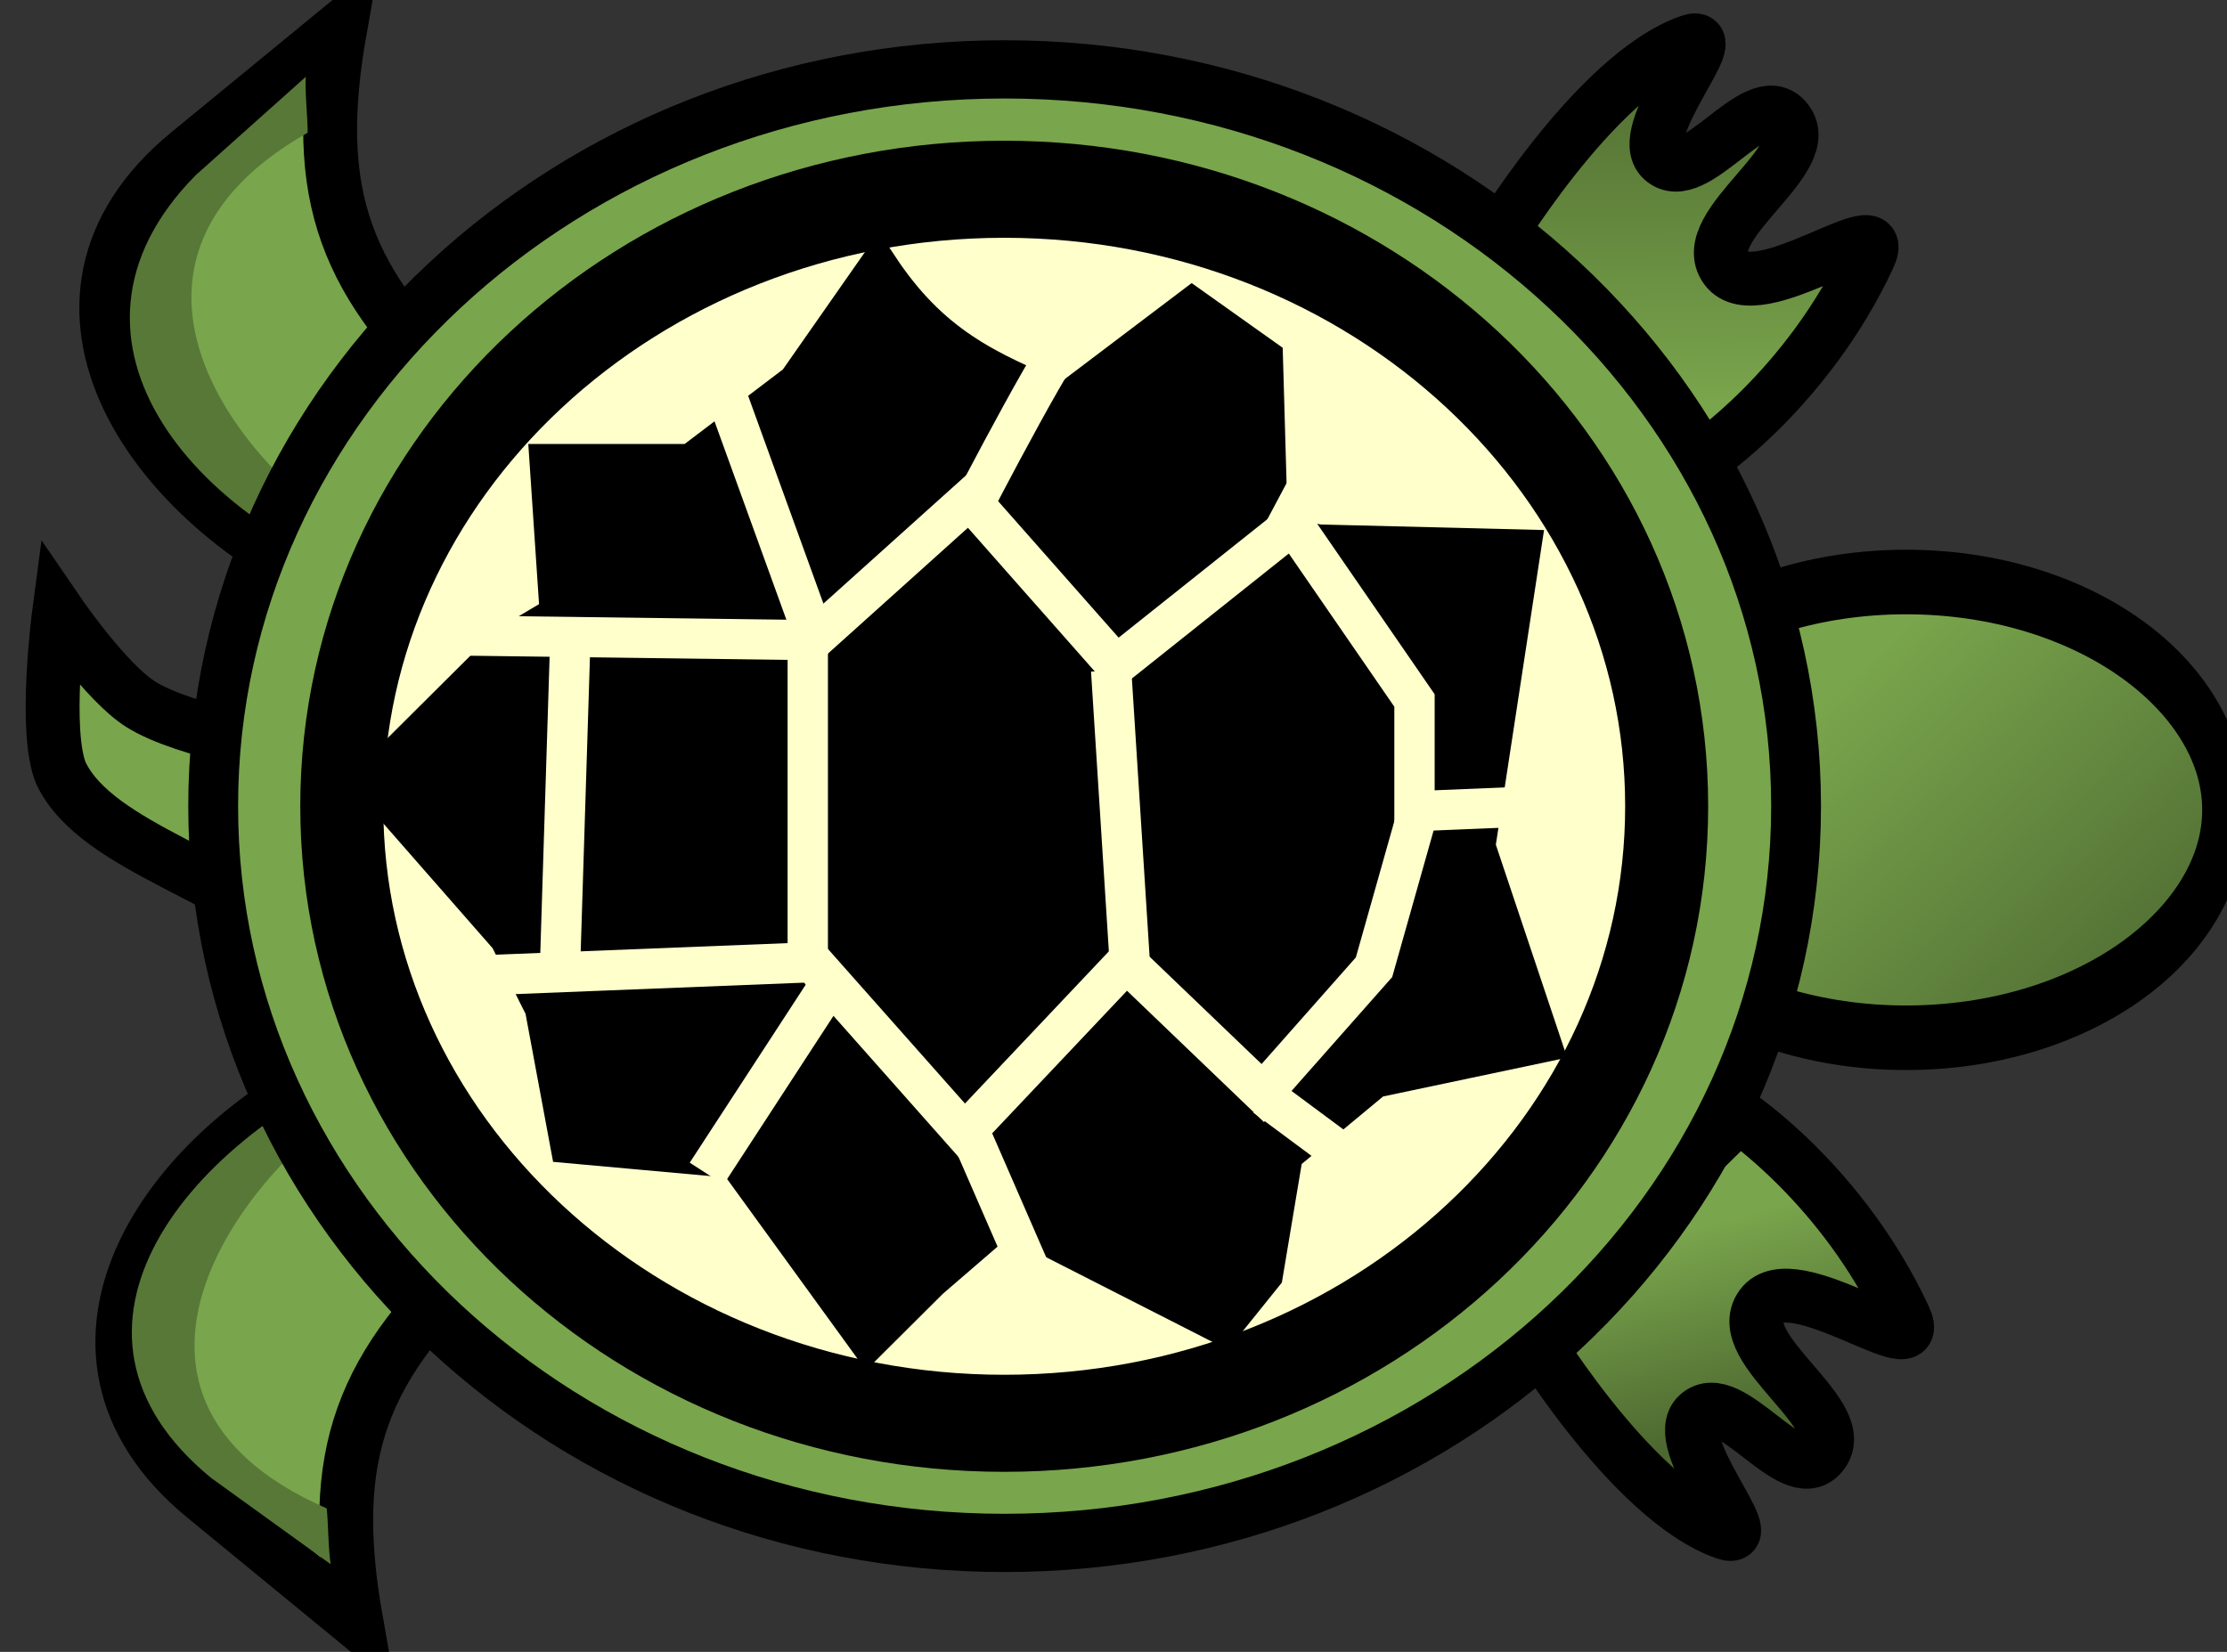<?xml version="1.0" encoding="UTF-8" standalone="no"?>
<!-- Created with Inkscape (http://www.inkscape.org/) -->

<svg
   xmlns:dc="http://purl.org/dc/elements/1.1/"
   xmlns:cc="http://creativecommons.org/ns#"
   xmlns:rdf="http://www.w3.org/1999/02/22-rdf-syntax-ns#"
   xmlns:svg="http://www.w3.org/2000/svg"
   xmlns="http://www.w3.org/2000/svg"
   xmlns:xlink="http://www.w3.org/1999/xlink"
   xmlns:sodipodi="http://sodipodi.sourceforge.net/DTD/sodipodi-0.dtd"
   xmlns:inkscape="http://www.inkscape.org/namespaces/inkscape"
   width="62"
   height="46"
   id="svg2"
   version="1.1"
   inkscape:version="0.48.4 r9939"
   sodipodi:docname="turtle.svg"
   inkscape:export-filename="C:\Users\Schmid\Desktop\turtle.png"
   inkscape:export-xdpi="90"
   inkscape:export-ydpi="90">
  <rect width="100%" height="100%" fill="#333333" stroke="none"/>
  <defs
     id="defs4">
    <linearGradient
       inkscape:collect="always"
       id="linearGradient3864">
      <stop
         style="stop-color:#4f6a30;stop-opacity:1"
         offset="0"
         id="stop3866" />
      <stop
         style="stop-color:#79a54c;stop-opacity:1"
         offset="1"
         id="stop3868" />
    </linearGradient>
    <linearGradient
       inkscape:collect="always"
       id="linearGradient3856">
      <stop
         style="stop-color:#79a54c;stop-opacity:1;"
         offset="0"
         id="stop3858" />
      <stop
         style="stop-color:#4d6830;stop-opacity:1"
         offset="1"
         id="stop3860" />
    </linearGradient>
    <linearGradient
       inkscape:collect="always"
       id="linearGradient3844">
      <stop
         style="stop-color:#79a54c;stop-opacity:1;"
         offset="0"
         id="stop3846" />
      <stop
         style="stop-color:#516f34;stop-opacity:1"
         offset="1"
         id="stop3848" />
    </linearGradient>
    <linearGradient
       inkscape:collect="always"
       xlink:href="#linearGradient3844"
       id="linearGradient3854"
       x1="52.729"
       y1="19.943"
       x2="57.933"
       y2="27.801"
       gradientUnits="userSpaceOnUse" />
    <linearGradient
       inkscape:collect="always"
       xlink:href="#linearGradient3856"
       id="linearGradient3862"
       x1="859.604"
       y1="769.132"
       x2="861.093"
       y2="774.628"
       gradientUnits="userSpaceOnUse" />
    <linearGradient
       inkscape:collect="always"
       xlink:href="#linearGradient3864"
       id="linearGradient3870"
       x1="858.261"
       y1="736.175"
       x2="858.331"
       y2="746.279"
       gradientUnits="userSpaceOnUse" />
  </defs>
  <sodipodi:namedview
     id="base"
     pagecolor="#ffffff"
     bordercolor="#666666"
     borderopacity="1.0"
     inkscape:pageopacity="0.0"
     inkscape:pageshadow="2"
     inkscape:zoom="1.9945023"
     inkscape:cx="54.128869"
     inkscape:cy="68.262759"
     inkscape:document-units="px"
     inkscape:current-layer="layer1"
     showgrid="false"
     fit-margin-top="0"
     fit-margin-left="0"
     fit-margin-right="0"
     fit-margin-bottom="0"
     showguides="true"
     inkscape:guide-bbox="true"
     inkscape:window-width="1360"
     inkscape:window-height="706"
     inkscape:window-x="-8"
     inkscape:window-y="-8"
     inkscape:window-maximized="1" />
  <g
     inkscape:label="Ebene 1"
     inkscape:groupmode="layer"
     id="layer1"
     transform="translate(-811.857,-735.076)">
    <path
       style="fill:url(#linearGradient3862);fill-opacity:1;stroke:#000000;stroke-opacity:1;stroke-width:1.5"
       d="m 860.262,766.144 c 0,0 2.896,1.935 4.609,5.619 0.68,1.463 -3.113,-1.511 -3.977,-0.316 -0.875,1.21 2.668,3.083 1.641,4.167 -0.824,0.869 -2.523,-1.942 -3.409,-1.136 -0.831,0.756 1.817,3.654 0.758,3.283 -2.673,-0.937 -5.556,-5.808 -5.556,-5.808 z"
       id="path3002"
       inkscape:connector-curvature="0"
       sodipodi:nodetypes="cssssscc" />
    <path
       sodipodi:nodetypes="cssssscc"
       inkscape:connector-curvature="0"
       id="path3012"
       d="m 859.273,747.849 c 0,0 2.896,-1.935 4.609,-5.619 0.68,-1.463 -3.113,1.511 -3.977,0.316 -0.875,-1.21 2.668,-3.083 1.641,-4.167 -0.824,-0.869 -2.523,1.942 -3.409,1.136 -0.831,-0.756 1.817,-3.654 0.758,-3.283 -2.673,0.937 -5.556,5.808 -5.556,5.808 z"
       style="fill:url(#linearGradient3870);fill-opacity:1;stroke:#000000;stroke-width:1.5;stroke-linecap:butt;stroke-linejoin:miter;stroke-opacity:1" />
    <path
       sodipodi:type="arc"
       style="fill:url(#linearGradient3854);fill-opacity:1;fill-rule:nonzero;stroke:#000000;stroke-opacity:1;stroke-width:1.252"
       id="path3014"
       sodipodi:cx="54.453537"
       sodipodi:cy="22.387684"
       sodipodi:rx="8.8704023"
       sodipodi:ry="4.4194174"
       d="m 63.324,22.388 c 0,2.441 -3.971,4.419 -8.87,4.419 -4.899,0 -8.87,-1.979 -8.87,-4.419 0,-2.441 3.971,-4.419 8.87,-4.419 4.899,0 8.87,1.979 8.87,4.419 z"
       transform="matrix(1,0,0,1.436,810.468,725.48)" />
    <path
       style="fill:#79a54c;stroke:#000000;stroke-width:1.5;stroke-linecap:butt;stroke-linejoin:miter;stroke-opacity:1;fill-opacity:1"
       d="M 9.975,16.579 C 4.207,14.258 0.237,8.375 5.24,4.268 L 9.47,0.796 C 8.648,5.446 9.576,7.927 13.132,11.15 z"
       id="path2998"
       inkscape:connector-curvature="0"
       sodipodi:nodetypes="csccc"
       transform="translate(811.857,735.076)" />
    <path
       sodipodi:nodetypes="cccccc"
       inkscape:connector-curvature="0"
       id="path3842"
       d="m 823.36,751.61 c -5.979,-1.709 -10.602,-7.052 -6.053,-11.657 l 3.064,-2.739 c -0.029,0.411 0.056,1.181 0.051,1.558 -6.918,3.922 -1.239,10.475 3.101,12.163 z"
       style="fill:#587837;fill-opacity:1;stroke:none" />
    <path
       style="fill:#79a54c;stroke:#000000;stroke-width:1.5;stroke-linecap:butt;stroke-linejoin:miter;stroke-opacity:1;fill-opacity:1"
       d="m 8.839,26.555 c -2.193,-2.141 -6.124,-2.918 -7.137,-5.012 -0.496,-1.164 -0.06,-4.458 -0.06,-4.458 0,0 1.315,1.922 2.273,2.525 1.262,0.795 4.293,1.263 4.293,1.263 z"
       id="path3008"
       inkscape:connector-curvature="0"
       sodipodi:nodetypes="cccscc"
       transform="translate(811.857,735.076)" />
    <path
       sodipodi:nodetypes="csccc"
       inkscape:connector-curvature="0"
       id="path3010"
       d="m 822.279,764.444 c -5.768,2.322 -9.738,8.204 -4.735,12.311 l 4.23,3.472 c -0.822,-4.651 0.106,-7.132 3.662,-10.354 z"
       style="fill:#79a54c;stroke:#000000;stroke-width:1.5;stroke-linecap:butt;stroke-linejoin:miter;stroke-opacity:1;fill-opacity:1" />
    <path
       style="fill:#587837;fill-opacity:1;stroke:none"
       d="m 822.791,764.415 c -5.768,2.322 -10.061,7.709 -5.058,11.816 l 3.332,2.405 c -0.072,-0.406 -0.068,-1.18 -0.112,-1.555 -7.288,-3.18 -2.197,-9.913 1.944,-12.044 z"
       id="path3837"
       inkscape:connector-curvature="0"
       sodipodi:nodetypes="cccccc" />
    <path
       sodipodi:type="arc"
       style="fill:#79a54c;fill-opacity:1;fill-rule:nonzero;stroke:#000000;stroke-opacity:1;stroke-width:1.387"
       id="path2996"
       sodipodi:cx="30.872787"
       sodipodi:cy="24.534258"
       sodipodi:rx="22.033953"
       sodipodi:ry="17.551401"
       d="m 52.907,24.534 c 0,9.693 -9.865,17.551 -22.034,17.551 -12.169,0 -22.034,-7.858 -22.034,-17.551 0,-9.693 9.865,-17.551 22.034,-17.551 12.169,0 22.034,7.858 22.034,17.551 z"
       transform="matrix(1,0,0,1.169,808.953,728.845)" />
    <path
       transform="matrix(0.837,0,0,0.979,813.974,733.51)"
       d="m 52.907,24.534 c 0,9.693 -9.865,17.551 -22.034,17.551 -12.169,0 -22.034,-7.858 -22.034,-17.551 0,-9.693 9.865,-17.551 22.034,-17.551 12.169,0 22.034,7.858 22.034,17.551 z"
       sodipodi:ry="17.551401"
       sodipodi:rx="22.033953"
       sodipodi:cy="24.534258"
       sodipodi:cx="30.872787"
       id="path3784"
       style="fill:#ffffcc;fill-opacity:1;fill-rule:nonzero;stroke:#000000;stroke-width:2.761;stroke-opacity:1;stroke-miterlimit:4;stroke-dasharray:none"
       sodipodi:type="arc" />
    <g
       id="g3819"
       transform="matrix(1.123,0,0,1.118,-0.514,-89.791)">
      <path
         sodipodi:nodetypes="cccccccccccccccccccccccccccc"
         transform="translate(811.857,735.076)"
         inkscape:connector-curvature="0"
         id="path3027"
         d="m -79.218,22.185 3.384,-3.384 1.253,-0.752 -0.251,-3.76 3.51,0 2.632,-2.006 2.006,-2.883 c 1.261,1.908 2.619,2.577 4.638,3.384 l 3.134,-2.382 1.755,1.253 0.125,4.387 1.253,0.251 5.014,0.125 -0.877,5.766 -0.251,1.629 1.629,4.888 -4.136,0.877 -2.256,1.88 -0.501,3.008 -1.003,1.253 -5.39,-2.758 -1.88,1.629 -1.504,1.504 -3.259,-4.512 -4.136,-0.376 -0.627,-3.384 -0.877,-1.755 z"
         style="fill:#000000;stroke:#000000;stroke-width:1px;stroke-linecap:butt;stroke-linejoin:miter;stroke-opacity:1" />
      <path
         transform="translate(811.857,735.076)"
         inkscape:connector-curvature="0"
         id="path3029"
         d="m -77.839,18.55 9.526,0.125 3.886,-3.51 3.635,4.136 4.387,-3.51 3.008,4.387 0,2.758 3.008,-0.125"
         style="fill:#000000;fill-opacity:0;stroke:#ffffcc;stroke-width:1px;stroke-linecap:butt;stroke-linejoin:miter;stroke-opacity:1" />
      <path
         sodipodi:nodetypes="ccccccc"
         transform="translate(811.857,735.076)"
         inkscape:connector-curvature="0"
         id="path3031"
         d="m -76.345,27.017 8.032,-0.32 3.76,4.262 4.011,-4.262 3.384,3.259 2.758,-3.134 1.128,-4.011"
         style="fill:#000000;fill-opacity:0;stroke:#ffffcc;stroke-width:1px;stroke-linecap:butt;stroke-linejoin:miter;stroke-opacity:1" />
      <path
         transform="translate(811.857,735.076)"
         inkscape:connector-curvature="0"
         id="path3033"
         d="m -74.58,26.822 0.251,-8.022"
         style="fill:#000000;fill-opacity:0;stroke:#ffffcc;stroke-width:1px;stroke-linecap:butt;stroke-linejoin:miter;stroke-opacity:1" />
      <path
         transform="translate(811.857,735.076)"
         inkscape:connector-curvature="0"
         id="path3035"
         d="m -68.438,18.55 0,7.897"
         style="fill:#000000;fill-opacity:0;stroke:#ffffcc;stroke-width:1px;stroke-linecap:butt;stroke-linejoin:miter;stroke-opacity:1" />
      <path
         transform="translate(811.857,735.076)"
         inkscape:connector-curvature="0"
         id="path3037"
         d="m -60.416,27.324 -0.501,-7.897"
         style="fill:#000000;fill-opacity:0;stroke:#ffffcc;stroke-width:1px;stroke-linecap:butt;stroke-linejoin:miter;stroke-opacity:1" />
      <path
         sodipodi:nodetypes="cc"
         transform="translate(811.857,735.076)"
         inkscape:connector-curvature="0"
         id="path3039"
         d="m -68.349,18.41 -2.345,-6.504"
         style="fill:#000000;fill-opacity:0;stroke:#ffffcc;stroke-width:1px;stroke-linecap:butt;stroke-linejoin:miter;stroke-opacity:1" />
      <path
         transform="translate(811.857,735.076)"
         inkscape:connector-curvature="0"
         id="path3041"
         d="m -67.937,27.324 -3.008,4.638"
         style="fill:#000000;fill-opacity:0;stroke:#ffffcc;stroke-width:1px;stroke-linecap:butt;stroke-linejoin:miter;stroke-opacity:1" />
      <path
         sodipodi:nodetypes="cc"
         transform="translate(811.857,735.076)"
         inkscape:connector-curvature="0"
         id="path3043"
         d="m -64.479,30.803 1.807,4.167"
         style="fill:#000000;fill-opacity:0;stroke:#ffffcc;stroke-width:1px;stroke-linecap:butt;stroke-linejoin:miter;stroke-opacity:1" />
      <path
         sodipodi:nodetypes="cc"
         transform="translate(811.857,735.076)"
         inkscape:connector-curvature="0"
         id="path3045"
         d="m -64.45,15.534 c 0,0 2.629,-5.121 2.629,-4.495"
         style="fill:#000000;fill-opacity:0;stroke:#ffffcc;stroke-width:1px;stroke-linecap:butt;stroke-linejoin:miter;stroke-opacity:1" />
      <path
         sodipodi:nodetypes="cc"
         transform="translate(811.857,735.076)"
         inkscape:connector-curvature="0"
         id="path3047"
         d="m -56.671,16.027 1.519,-2.868"
         style="fill:#000000;fill-opacity:0;stroke:#ffffcc;stroke-width:1px;stroke-linecap:butt;stroke-linejoin:miter;stroke-opacity:1" />
      <path
         sodipodi:nodetypes="cc"
         transform="translate(811.857,735.076)"
         inkscape:connector-curvature="0"
         id="path3049"
         d="m -57.091,30.046 2.065,1.54"
         style="fill:#000000;fill-opacity:0;stroke:#ffffcc;stroke-width:1px;stroke-linecap:butt;stroke-linejoin:miter;stroke-opacity:1" />
    </g>
  </g>
</svg>
